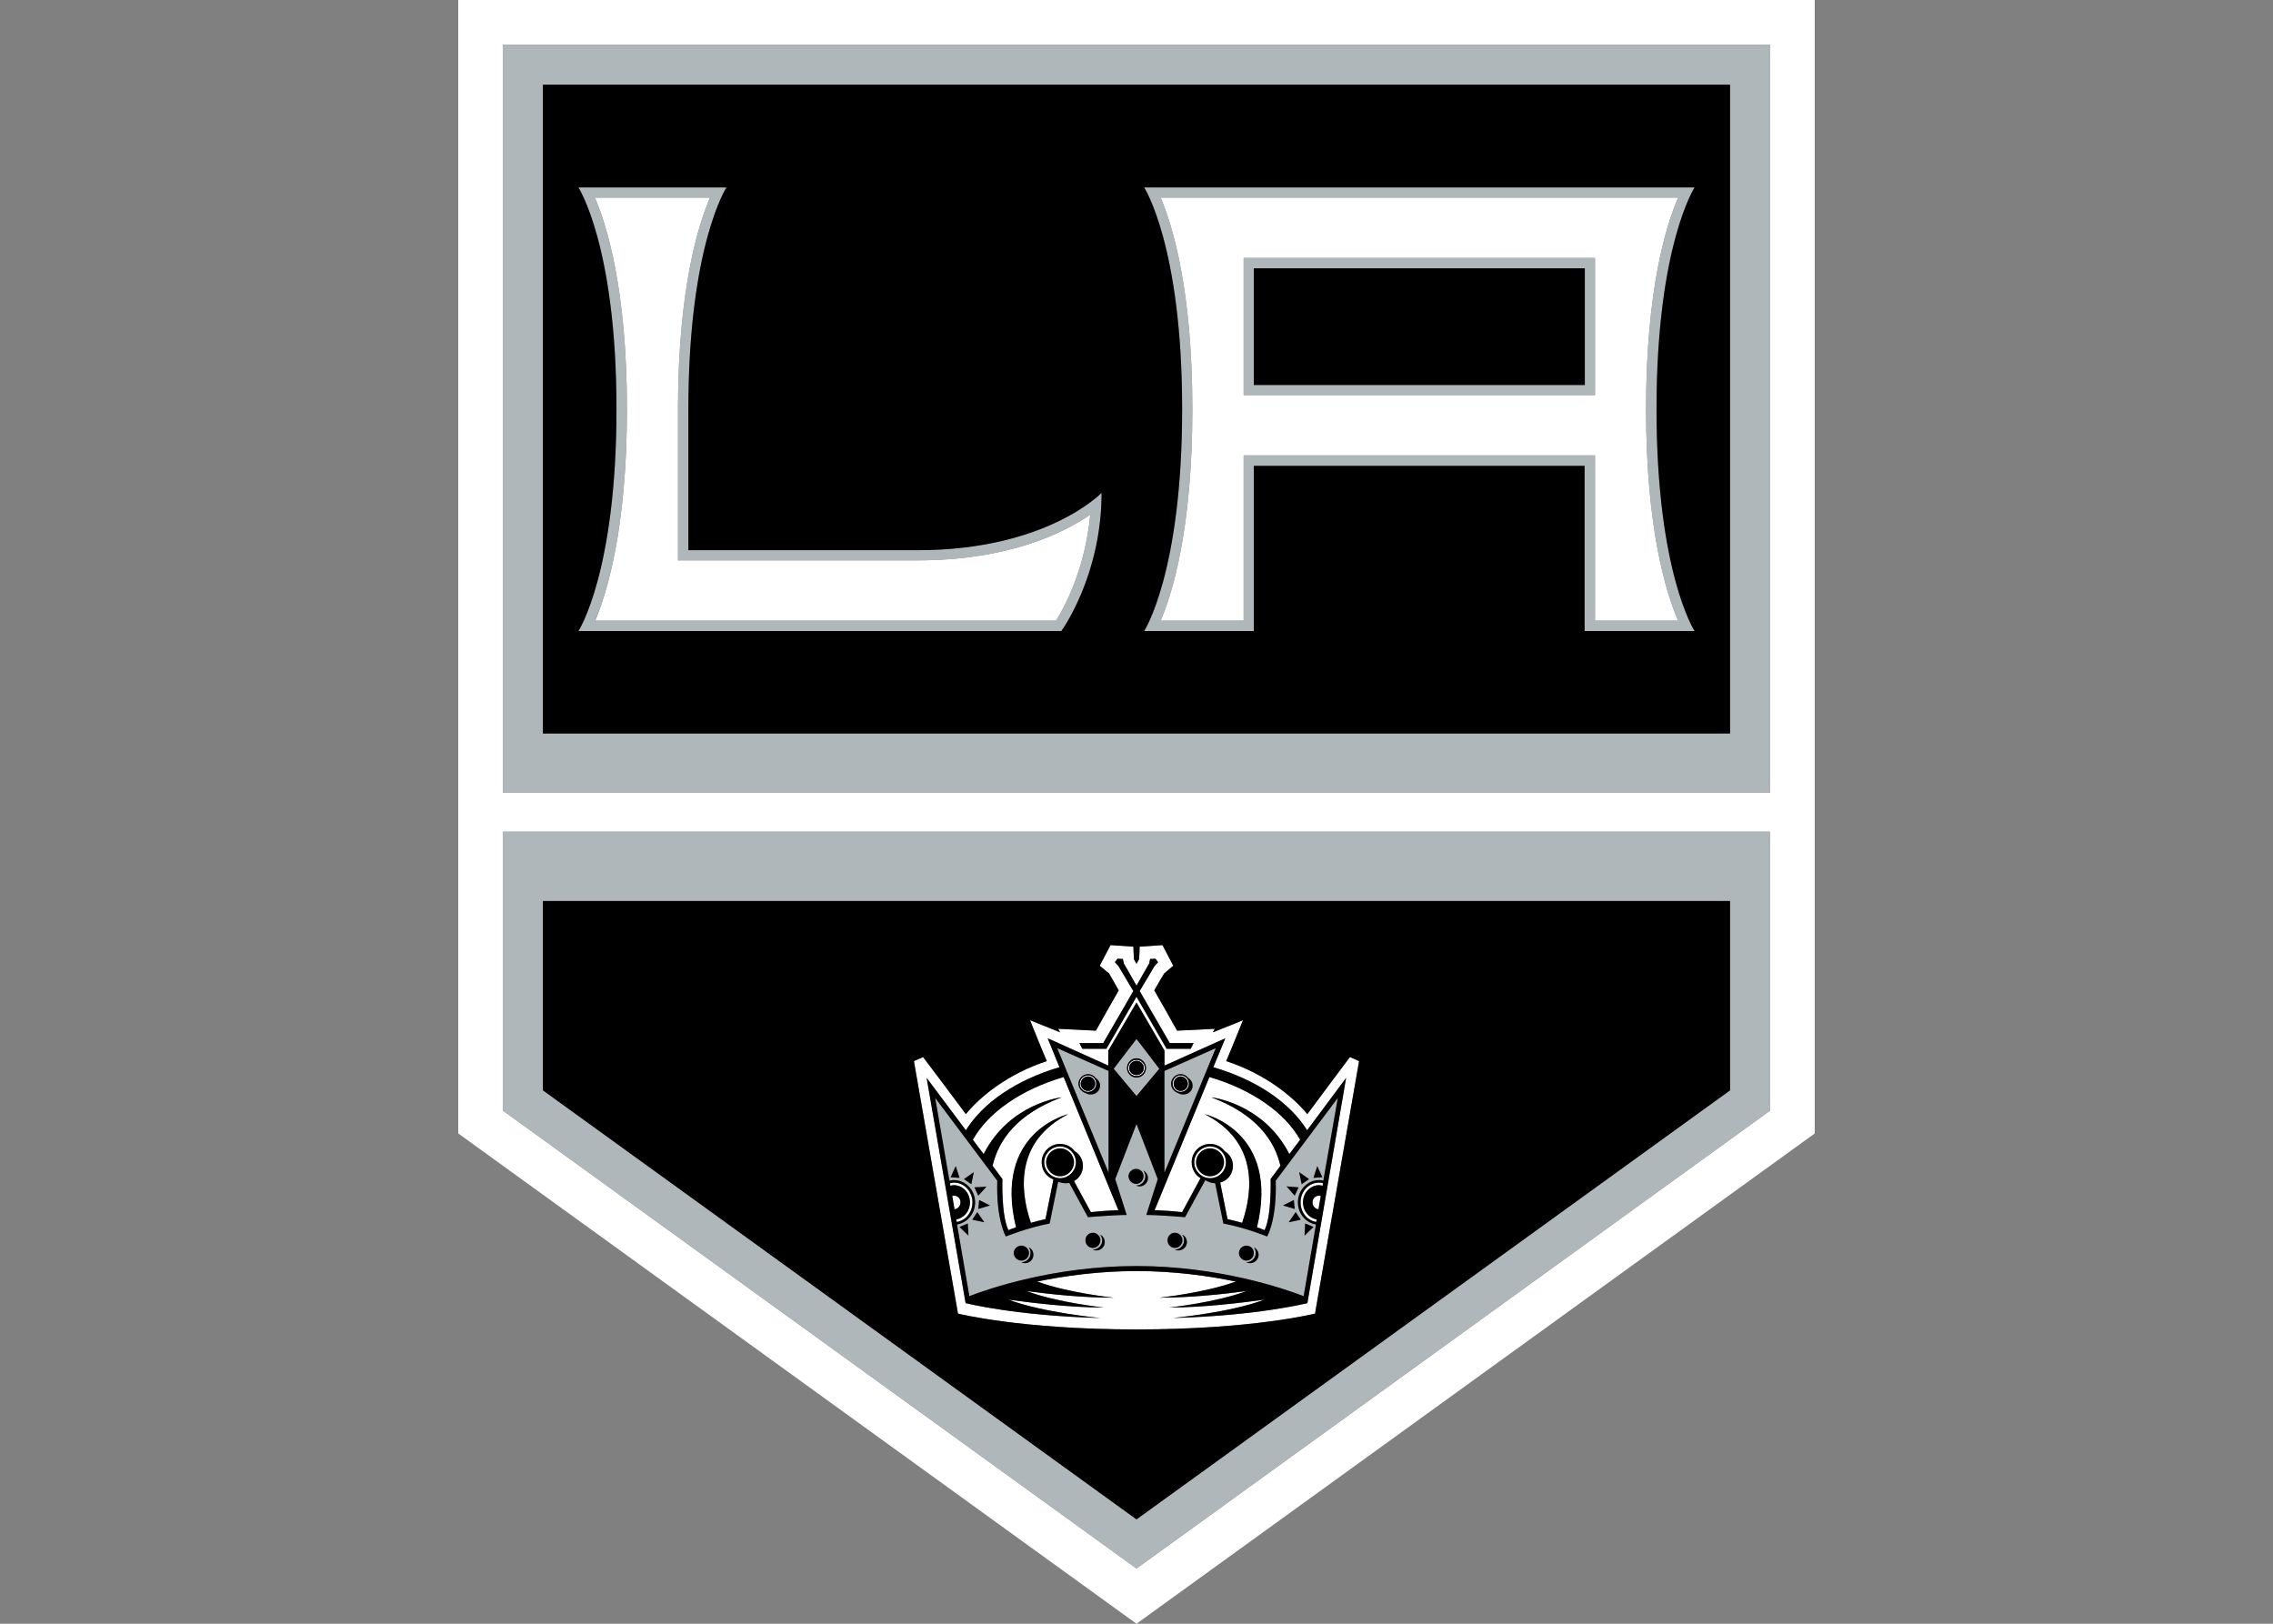 <?xml version="1.0" encoding="UTF-8"?>
<svg xmlns="http://www.w3.org/2000/svg" xmlns:xlink="http://www.w3.org/1999/xlink" width="28pt" height="20pt" viewBox="0 0 28 20" version="1.1">
<rect x="0" y="0" width="28" height="20" fill="#808080" stroke="none"/>
<g id="surface1">
<path style=" stroke:none;fill-rule:nonzero;fill:rgb(100%,100%,100%);fill-opacity:1;" d="M 6.195 10.246 L 21.805 10.246 L 21.805 13.68 L 14 19.32 L 6.195 13.68 Z M 6.195 0.551 L 21.805 0.551 L 21.805 9.762 L 6.195 9.762 Z M 5.645 13.961 L 14 20 L 22.355 13.961 L 22.355 0 L 5.645 0 Z M 5.645 13.961 "/>
<path style=" stroke:none;fill-rule:nonzero;fill:rgb(100%,100%,100%);fill-opacity:1;" d="M 19.648 4.867 L 15.32 4.867 L 15.32 3.176 L 19.648 3.176 Z M 14.297 2.434 C 14.441 2.77 14.688 3.562 14.688 5.039 C 14.688 6.52 14.441 7.312 14.297 7.645 L 15.32 7.645 L 15.32 5.609 L 19.648 5.609 L 19.648 7.645 L 20.672 7.645 C 20.527 7.312 20.277 6.52 20.277 5.039 C 20.277 3.562 20.527 2.77 20.672 2.434 Z M 14.297 2.434 "/>
<path style=" stroke:none;fill-rule:nonzero;fill:rgb(100%,100%,100%);fill-opacity:1;" d="M 8.352 6.902 L 8.352 5.039 C 8.352 3.562 8.602 2.77 8.746 2.434 L 7.328 2.434 C 7.473 2.77 7.723 3.562 7.723 5.039 C 7.723 6.52 7.473 7.312 7.332 7.645 L 13.008 7.645 C 13.102 7.5 13.367 7.02 13.43 6.34 C 13.105 6.562 12.43 6.902 11.301 6.902 Z M 8.352 6.902 "/>
<path style=" stroke:none;fill-rule:nonzero;fill:rgb(100%,100%,100%);fill-opacity:1;" d="M 13.719 15.984 C 13.34 15.984 12.934 15.941 12.645 15.902 C 13.027 16.043 13.598 16.105 13.598 16.105 C 13.176 16.105 12.711 16.047 12.426 16.008 C 12.844 16.168 13.551 16.234 13.551 16.234 C 12.512 16.207 11.895 16.051 11.895 16.051 L 11.418 13.277 L 11.898 13.922 C 12.113 13.578 12.523 13.301 13.051 13.145 L 12.906 12.789 L 13.656 13.125 L 13.656 12.941 L 14 12.348 L 14.348 12.941 L 14.348 13.125 L 15.094 12.789 L 14.949 13.145 C 15.477 13.301 15.887 13.578 16.102 13.922 L 16.582 13.277 L 16.105 16.051 C 16.105 16.051 15.488 16.207 14.449 16.234 C 14.449 16.234 15.156 16.168 15.578 16.008 C 15.289 16.047 14.824 16.105 14.402 16.105 C 14.402 16.105 14.977 16.043 15.355 15.902 C 15.07 15.941 14.66 15.984 14.281 15.984 C 14.281 15.984 14.844 15.926 15.223 15.785 C 14.883 15.715 14.465 15.656 14 15.656 C 13.539 15.656 13.117 15.715 12.777 15.785 C 13.16 15.926 13.719 15.984 13.719 15.984 M 13.59 12.848 L 13.961 12.207 L 13.777 11.898 L 13.734 11.852 L 13.766 11.809 L 13.832 11.812 L 13.844 11.867 L 14 12.141 L 14.156 11.867 L 14.168 11.812 L 14.234 11.809 L 14.266 11.852 L 14.223 11.898 L 14.039 12.207 L 14.41 12.848 L 14.703 12.848 L 14.668 12.918 L 14.371 12.918 L 14 12.277 L 13.629 12.918 L 13.332 12.918 L 13.297 12.848 Z M 16.199 16.18 L 16.742 13.07 L 16.629 13.02 C 16.629 13.02 16.188 13.609 16.102 13.723 C 15.922 13.5 15.574 13.223 15.105 13.07 C 15.145 12.98 15.312 12.566 15.312 12.566 C 15.312 12.566 15.055 12.672 14.941 12.715 C 14.953 12.691 14.965 12.672 14.965 12.672 C 14.965 12.672 14.562 12.691 14.5 12.695 C 14.469 12.637 14.25 12.25 14.219 12.199 C 14.246 12.152 14.328 12.008 14.34 11.992 C 14.352 11.98 14.453 11.895 14.453 11.895 L 14.32 11.641 L 14.039 11.66 C 14.039 11.66 14.035 11.793 14.031 11.816 L 14 11.871 L 13.969 11.816 C 13.965 11.793 13.961 11.66 13.961 11.66 L 13.68 11.641 L 13.547 11.895 C 13.547 11.895 13.648 11.98 13.66 11.992 C 13.672 12.008 13.754 12.152 13.781 12.199 C 13.75 12.25 13.531 12.637 13.5 12.695 C 13.438 12.691 13.035 12.672 13.035 12.672 C 13.035 12.672 13.047 12.691 13.059 12.715 C 12.945 12.672 12.688 12.566 12.688 12.566 C 12.688 12.566 12.855 12.98 12.895 13.07 C 12.426 13.223 12.078 13.5 11.898 13.723 C 11.812 13.609 11.371 13.02 11.371 13.02 L 11.258 13.07 L 11.801 16.18 C 11.801 16.18 12.574 16.375 14 16.375 C 15.426 16.375 16.199 16.18 16.199 16.18 "/>
<path style=" stroke:none;fill-rule:nonzero;fill:rgb(100%,100%,100%);fill-opacity:1;" d="M 11.984 14.039 L 12.117 14.215 C 12.438 13.586 13.078 13.516 13.078 13.516 C 12.527 13.719 12.301 14.043 12.227 14.359 L 12.348 14.523 C 12.348 14.523 12.332 14.965 12.422 15.152 C 12.449 15.141 12.48 15.129 12.516 15.117 C 12.23 13.938 13.16 13.723 13.16 13.723 C 12.504 14.059 12.566 14.664 12.699 15.062 C 12.754 15.047 12.812 15.031 12.879 15.016 L 12.977 14.527 C 12.891 14.496 12.832 14.414 12.832 14.316 C 12.832 14.191 12.934 14.09 13.059 14.09 C 13.133 14.09 13.195 14.125 13.238 14.18 C 13.301 14.215 13.34 14.285 13.34 14.359 C 13.34 14.441 13.297 14.512 13.23 14.547 L 13.438 14.93 C 13.547 14.918 13.66 14.91 13.777 14.906 L 13.105 13.266 C 12.582 13.418 12.172 13.699 11.984 14.039 "/>
<path style=" stroke:none;fill-rule:nonzero;fill:rgb(100%,100%,100%);fill-opacity:1;" d="M 14.789 14.512 C 14.723 14.473 14.68 14.398 14.68 14.316 C 14.68 14.191 14.781 14.09 14.906 14.09 C 14.98 14.09 15.047 14.125 15.086 14.18 C 15.148 14.215 15.188 14.285 15.188 14.359 C 15.188 14.457 15.121 14.543 15.031 14.566 L 15.121 15.016 C 15.188 15.031 15.246 15.047 15.301 15.062 C 15.438 14.664 15.496 14.062 14.84 13.723 C 14.84 13.723 15.77 13.938 15.484 15.117 C 15.52 15.129 15.551 15.141 15.578 15.152 C 15.668 14.965 15.652 14.523 15.652 14.523 L 15.773 14.359 C 15.699 14.043 15.473 13.723 14.922 13.516 C 14.922 13.516 15.562 13.59 15.883 14.215 L 16.016 14.039 C 15.828 13.699 15.418 13.418 14.898 13.266 L 14.223 14.906 C 14.34 14.91 14.453 14.918 14.562 14.93 Z M 14.789 14.512 "/>
<path style=" stroke:none;fill-rule:nonzero;fill:rgb(100%,100%,100%);fill-opacity:1;" d="M 13.059 14.488 C 12.965 14.488 12.887 14.41 12.887 14.316 C 12.887 14.223 12.965 14.145 13.059 14.145 C 13.152 14.145 13.23 14.223 13.23 14.316 C 13.23 14.41 13.152 14.488 13.059 14.488 M 13.059 14.121 C 12.953 14.121 12.863 14.211 12.863 14.316 C 12.863 14.422 12.953 14.512 13.059 14.512 C 13.164 14.512 13.254 14.422 13.254 14.316 C 13.254 14.211 13.164 14.121 13.059 14.121 "/>
<path style=" stroke:none;fill-rule:nonzero;fill:rgb(100%,100%,100%);fill-opacity:1;" d="M 14.906 14.488 C 14.812 14.488 14.734 14.41 14.734 14.316 C 14.734 14.223 14.812 14.145 14.906 14.145 C 15 14.145 15.078 14.223 15.078 14.316 C 15.078 14.41 15 14.488 14.906 14.488 M 15.102 14.316 C 15.102 14.211 15.016 14.121 14.906 14.121 C 14.801 14.121 14.711 14.211 14.711 14.316 C 14.711 14.422 14.801 14.512 14.906 14.512 C 15.016 14.512 15.102 14.422 15.102 14.316 "/>
<path style=" stroke:none;fill-rule:nonzero;fill:rgb(100%,100%,100%);fill-opacity:1;" d="M 11.832 14.809 C 11.832 14.762 11.797 14.727 11.75 14.727 C 11.742 14.727 11.738 14.727 11.73 14.73 L 11.758 14.895 C 11.797 14.891 11.832 14.855 11.832 14.809 "/>
<path style=" stroke:none;fill-rule:nonzero;fill:rgb(100%,100%,100%);fill-opacity:1;" d="M 11.75 14.566 C 11.734 14.566 11.719 14.57 11.703 14.574 L 11.707 14.605 C 11.723 14.602 11.734 14.598 11.75 14.598 C 11.859 14.598 11.945 14.691 11.945 14.809 C 11.945 14.918 11.875 15.004 11.777 15.02 L 11.785 15.051 C 11.895 15.035 11.977 14.934 11.977 14.809 C 11.977 14.676 11.875 14.566 11.75 14.566 "/>
<path style=" stroke:none;fill-rule:nonzero;fill:rgb(100%,100%,100%);fill-opacity:1;" d="M 16.168 14.809 C 16.168 14.855 16.203 14.891 16.242 14.895 L 16.27 14.73 C 16.266 14.727 16.258 14.727 16.25 14.727 C 16.203 14.727 16.168 14.762 16.168 14.809 "/>
<path style=" stroke:none;fill-rule:nonzero;fill:rgb(100%,100%,100%);fill-opacity:1;" d="M 16.215 15.051 L 16.219 15.02 C 16.125 15.004 16.051 14.918 16.051 14.809 C 16.051 14.691 16.141 14.598 16.25 14.598 C 16.262 14.598 16.277 14.602 16.293 14.605 L 16.297 14.574 C 16.281 14.57 16.266 14.566 16.25 14.566 C 16.125 14.566 16.023 14.676 16.023 14.809 C 16.023 14.934 16.105 15.035 16.215 15.051 "/>
<path style=" stroke:none;fill-rule:nonzero;fill:rgb(100%,100%,100%);fill-opacity:1;" d="M 13.91 13.156 C 13.91 13.105 13.949 13.066 14 13.066 C 14.051 13.066 14.09 13.105 14.09 13.156 C 14.09 13.203 14.051 13.242 14 13.242 C 13.949 13.242 13.91 13.203 13.91 13.156 M 14.102 13.156 C 14.102 13.098 14.055 13.055 14 13.055 C 13.945 13.055 13.898 13.098 13.898 13.156 C 13.898 13.211 13.945 13.254 14 13.254 C 14.055 13.254 14.102 13.211 14.102 13.156 "/>
<path style=" stroke:none;fill-rule:nonzero;fill:rgb(100%,100%,100%);fill-opacity:1;" d="M 14.543 13.258 C 14.594 13.258 14.633 13.301 14.633 13.348 C 14.633 13.398 14.594 13.438 14.543 13.438 C 14.496 13.438 14.457 13.398 14.457 13.348 C 14.457 13.301 14.496 13.258 14.543 13.258 M 14.543 13.449 C 14.602 13.449 14.645 13.402 14.645 13.348 C 14.645 13.293 14.602 13.246 14.543 13.246 C 14.488 13.246 14.445 13.293 14.445 13.348 C 14.445 13.402 14.488 13.449 14.543 13.449 "/>
<path style=" stroke:none;fill-rule:nonzero;fill:rgb(100%,100%,100%);fill-opacity:1;" d="M 13.402 13.258 C 13.453 13.258 13.492 13.301 13.492 13.348 C 13.492 13.398 13.453 13.438 13.402 13.438 C 13.355 13.438 13.312 13.398 13.312 13.348 C 13.312 13.301 13.355 13.258 13.402 13.258 M 13.402 13.449 C 13.457 13.449 13.504 13.402 13.504 13.348 C 13.504 13.293 13.457 13.246 13.402 13.246 C 13.348 13.246 13.301 13.293 13.301 13.348 C 13.301 13.402 13.348 13.449 13.402 13.449 "/>
<path style=" stroke:none;fill-rule:nonzero;fill:rgb(69.02%,71.765%,73.333%);fill-opacity:1;" d="M 6.688 11.098 L 21.312 11.098 L 21.312 13.43 L 14 18.711 L 6.688 13.43 Z M 21.805 13.68 L 21.805 10.242 L 6.195 10.242 L 6.195 13.68 L 14 19.32 Z M 21.805 13.68 "/>
<path style=" stroke:none;fill-rule:nonzero;fill:rgb(69.02%,71.765%,73.333%);fill-opacity:1;" d="M 21.312 9.035 L 6.688 9.035 L 6.688 1.043 L 21.312 1.043 Z M 21.805 0.551 L 6.195 0.551 L 6.195 9.762 L 21.805 9.762 Z M 21.805 0.551 "/>
<path style=" stroke:none;fill-rule:nonzero;fill:rgb(69.02%,71.765%,73.333%);fill-opacity:1;" d="M 14.297 2.434 L 20.672 2.434 C 20.527 2.77 20.277 3.562 20.277 5.039 C 20.277 6.52 20.527 7.312 20.672 7.645 L 19.648 7.645 L 19.648 5.609 L 15.32 5.609 L 15.32 7.645 L 14.297 7.645 C 14.441 7.312 14.688 6.52 14.688 5.039 C 14.688 3.562 14.441 2.77 14.297 2.434 M 15.445 7.773 L 15.445 5.738 L 19.52 5.738 L 19.52 7.773 L 20.875 7.773 C 20.875 7.773 20.406 7.055 20.406 5.039 C 20.406 3.027 20.875 2.309 20.875 2.309 L 14.094 2.309 C 14.094 2.309 14.562 3.027 14.562 5.039 C 14.562 7.055 14.094 7.773 14.094 7.773 Z M 15.445 7.773 "/>
<path style=" stroke:none;fill-rule:nonzero;fill:rgb(69.02%,71.765%,73.333%);fill-opacity:1;" d="M 19.52 4.742 L 15.445 4.742 L 15.445 3.305 L 19.52 3.305 Z M 19.648 3.18 L 15.32 3.18 L 15.32 4.867 L 19.648 4.867 Z M 19.648 3.18 "/>
<path style=" stroke:none;fill-rule:nonzero;fill:rgb(69.02%,71.765%,73.333%);fill-opacity:1;" d="M 7.328 2.434 L 8.746 2.434 C 8.602 2.77 8.352 3.562 8.352 5.039 L 8.352 6.902 L 11.301 6.902 C 12.43 6.902 13.105 6.562 13.43 6.34 C 13.367 7.02 13.102 7.5 13.008 7.645 L 7.328 7.645 C 7.473 7.312 7.723 6.52 7.723 5.039 C 7.723 3.562 7.473 2.77 7.328 2.434 M 13.074 7.773 C 13.074 7.773 13.57 7.098 13.57 6.07 C 13.57 6.07 12.895 6.777 11.301 6.777 L 8.48 6.777 L 8.48 5.039 C 8.48 3.027 8.949 2.309 8.949 2.309 L 7.125 2.309 C 7.125 2.309 7.594 3.027 7.594 5.039 C 7.594 7.055 7.125 7.773 7.125 7.773 Z M 13.074 7.773 "/>
<path style=" stroke:none;fill-rule:nonzero;fill:rgb(69.02%,71.765%,73.333%);fill-opacity:1;" d="M 13.438 13.484 C 13.414 13.484 13.395 13.477 13.375 13.461 C 13.324 13.449 13.285 13.402 13.285 13.348 C 13.285 13.285 13.34 13.23 13.402 13.23 C 13.441 13.23 13.477 13.25 13.496 13.277 C 13.527 13.297 13.551 13.332 13.551 13.371 C 13.551 13.434 13.5 13.484 13.438 13.484 M 13.656 13.191 L 13.023 12.91 L 13.656 14.445 Z M 13.656 13.191 "/>
<path style=" stroke:none;fill-rule:nonzero;fill:rgb(69.02%,71.765%,73.333%);fill-opacity:1;" d="M 14.578 13.484 C 14.555 13.484 14.535 13.477 14.516 13.461 C 14.465 13.449 14.426 13.402 14.426 13.348 C 14.426 13.285 14.48 13.23 14.543 13.23 C 14.582 13.23 14.617 13.25 14.637 13.277 C 14.668 13.297 14.691 13.332 14.691 13.371 C 14.691 13.434 14.641 13.484 14.578 13.484 M 14.344 13.191 L 14.344 14.445 L 14.977 12.91 Z M 14.344 13.191 "/>
<path style=" stroke:none;fill-rule:nonzero;fill:rgb(69.02%,71.765%,73.333%);fill-opacity:1;" d="M 13.883 13.152 C 13.883 13.09 13.934 13.035 14 13.035 C 14.066 13.035 14.117 13.09 14.117 13.152 C 14.117 13.219 14.066 13.273 14 13.273 C 13.934 13.273 13.883 13.219 13.883 13.152 M 14.281 13.164 L 14 12.797 L 13.719 13.164 L 14 13.5 Z M 14.281 13.164 "/>
<path style=" stroke:none;fill-rule:nonzero;fill:rgb(69.02%,71.765%,73.333%);fill-opacity:1;" d="M 15.875 15.055 L 15.961 14.93 L 16.023 15.023 Z M 15.938 14.781 L 15.949 14.891 L 15.805 14.848 Z M 15.996 14.625 L 15.949 14.727 L 15.848 14.613 Z M 16.125 14.523 L 16.035 14.586 L 16.004 14.438 Z M 16.227 14.363 L 16.289 14.5 L 16.18 14.508 Z M 15.398 15.559 C 15.383 15.559 15.367 15.555 15.352 15.547 C 15.355 15.547 15.355 15.547 15.355 15.547 C 15.418 15.547 15.469 15.496 15.469 15.434 C 15.469 15.406 15.461 15.383 15.445 15.363 C 15.477 15.379 15.504 15.414 15.504 15.457 C 15.504 15.512 15.457 15.559 15.398 15.559 M 15.262 15.434 C 15.262 15.383 15.305 15.34 15.355 15.34 C 15.406 15.34 15.445 15.383 15.445 15.434 C 15.445 15.484 15.406 15.527 15.355 15.527 C 15.305 15.527 15.262 15.484 15.262 15.434 M 14.516 15.402 C 14.5 15.402 14.484 15.398 14.473 15.391 C 14.535 15.391 14.586 15.34 14.586 15.277 C 14.586 15.25 14.578 15.227 14.562 15.207 C 14.598 15.223 14.621 15.258 14.621 15.301 C 14.621 15.355 14.574 15.402 14.516 15.402 M 14.379 15.277 C 14.379 15.227 14.422 15.184 14.473 15.184 C 14.523 15.184 14.566 15.227 14.566 15.277 C 14.566 15.328 14.523 15.371 14.473 15.371 C 14.422 15.371 14.379 15.328 14.379 15.277 M 14.039 14.613 C 14.023 14.613 14.008 14.609 13.992 14.602 C 13.992 14.602 13.992 14.602 13.996 14.602 C 14.059 14.602 14.109 14.551 14.109 14.488 C 14.109 14.461 14.098 14.438 14.082 14.418 C 14.117 14.434 14.141 14.469 14.141 14.512 C 14.141 14.566 14.094 14.613 14.039 14.613 M 13.902 14.488 C 13.902 14.438 13.945 14.395 13.996 14.395 C 14.047 14.395 14.086 14.438 14.086 14.488 C 14.086 14.539 14.047 14.582 13.996 14.582 C 13.945 14.582 13.902 14.539 13.902 14.488 M 13.508 15.402 C 13.488 15.402 13.477 15.398 13.461 15.391 C 13.461 15.391 13.461 15.391 13.465 15.391 C 13.527 15.391 13.578 15.34 13.578 15.277 C 13.578 15.25 13.566 15.227 13.551 15.207 C 13.586 15.223 13.609 15.258 13.609 15.301 C 13.609 15.355 13.562 15.402 13.508 15.402 M 13.371 15.277 C 13.371 15.227 13.41 15.184 13.461 15.184 C 13.516 15.184 13.555 15.227 13.555 15.277 C 13.555 15.328 13.516 15.371 13.461 15.371 C 13.41 15.371 13.371 15.328 13.371 15.277 M 12.625 15.559 C 12.609 15.559 12.594 15.555 12.582 15.547 C 12.645 15.547 12.695 15.496 12.695 15.434 C 12.695 15.406 12.688 15.383 12.672 15.363 C 12.707 15.379 12.73 15.414 12.73 15.457 C 12.73 15.512 12.684 15.559 12.625 15.559 M 12.492 15.434 C 12.492 15.383 12.531 15.34 12.582 15.34 C 12.633 15.34 12.676 15.383 12.676 15.434 C 12.676 15.484 12.633 15.527 12.582 15.527 C 12.531 15.527 12.492 15.484 12.492 15.434 M 12.051 14.891 L 12.062 14.781 L 12.195 14.848 Z M 11.977 15.023 L 12.039 14.93 L 12.125 15.055 Z M 12.004 14.625 L 12.152 14.613 L 12.051 14.727 Z M 11.965 14.586 L 11.875 14.523 L 11.996 14.438 Z M 11.711 14.5 L 11.773 14.363 L 11.82 14.508 Z M 11.82 15.113 L 11.922 15.07 L 11.93 15.219 Z M 16.078 15.07 L 16.18 15.113 L 16.07 15.219 Z M 16.211 15.082 C 16.086 15.062 15.992 14.949 15.992 14.809 C 15.992 14.66 16.105 14.535 16.25 14.535 C 16.266 14.535 16.285 14.539 16.305 14.543 L 16.48 13.523 L 15.715 14.543 C 15.73 15.031 15.609 15.23 15.609 15.23 C 15.609 15.23 15.355 15.125 15.07 15.07 L 14.969 14.574 C 14.926 14.574 14.887 14.559 14.852 14.539 C 14.852 14.535 14.852 14.535 14.848 14.535 L 14.598 14.992 C 14.598 14.992 14.281 14.965 14.121 14.965 L 14.262 14.523 L 14 13.844 L 13.738 14.523 L 13.879 14.965 C 13.719 14.965 13.402 14.992 13.402 14.992 L 13.172 14.57 C 13.156 14.574 13.141 14.574 13.125 14.574 C 13.094 14.574 13.062 14.566 13.035 14.555 L 12.93 15.07 C 12.645 15.125 12.391 15.23 12.391 15.23 C 12.391 15.23 12.27 15.031 12.285 14.543 L 11.52 13.523 L 11.699 14.543 C 11.715 14.539 11.734 14.535 11.75 14.535 C 11.895 14.535 12.012 14.66 12.012 14.809 C 12.012 14.949 11.914 15.062 11.789 15.082 L 11.941 15.965 C 12.184 15.871 12.992 15.594 14 15.594 C 15.008 15.594 15.816 15.871 16.059 15.965 Z M 16.211 15.082 "/>
<path style=" stroke:none;fill-rule:nonzero;fill:rgb(0%,0%,0%);fill-opacity:1;" d="M 11.258 13.07 L 11.371 13.02 C 11.371 13.02 11.816 13.609 11.898 13.723 C 12.078 13.5 12.426 13.223 12.895 13.07 C 12.855 12.98 12.688 12.566 12.688 12.566 C 12.688 12.566 12.949 12.672 13.059 12.715 C 13.047 12.695 13.035 12.672 13.035 12.672 C 13.035 12.672 13.438 12.691 13.5 12.695 C 13.531 12.637 13.75 12.25 13.781 12.199 C 13.754 12.152 13.672 12.008 13.664 11.992 C 13.648 11.98 13.547 11.895 13.547 11.895 L 13.68 11.641 L 13.961 11.66 C 13.961 11.66 13.969 11.793 13.969 11.816 L 14 11.871 L 14.031 11.816 C 14.035 11.793 14.039 11.66 14.039 11.66 L 14.32 11.641 L 14.453 11.895 C 14.453 11.895 14.352 11.98 14.34 11.992 C 14.328 12.008 14.246 12.152 14.219 12.199 C 14.25 12.25 14.469 12.637 14.5 12.695 C 14.562 12.691 14.965 12.672 14.965 12.672 C 14.965 12.672 14.953 12.695 14.941 12.715 C 15.055 12.672 15.312 12.566 15.312 12.566 C 15.312 12.566 15.145 12.98 15.105 13.07 C 15.574 13.223 15.922 13.5 16.105 13.723 C 16.188 13.609 16.629 13.02 16.629 13.02 L 16.742 13.07 L 16.199 16.18 C 16.199 16.18 15.426 16.375 14 16.375 C 12.574 16.375 11.801 16.18 11.801 16.18 Z M 21.312 13.43 L 21.312 11.098 L 6.688 11.098 L 6.688 13.43 L 14 18.715 Z M 21.312 13.43 "/>
<path style=" stroke:none;fill-rule:nonzero;fill:rgb(0%,0%,0%);fill-opacity:1;" d="M 20.875 7.773 L 19.52 7.773 L 19.52 5.738 L 15.445 5.738 L 15.445 7.773 L 14.094 7.773 C 14.094 7.773 14.562 7.055 14.562 5.039 C 14.562 3.027 14.094 2.309 14.094 2.309 L 20.875 2.309 C 20.875 2.309 20.406 3.027 20.406 5.039 C 20.406 7.055 20.875 7.773 20.875 7.773 M 13.074 7.773 L 7.125 7.773 C 7.125 7.773 7.594 7.055 7.594 5.039 C 7.594 3.027 7.125 2.309 7.125 2.309 L 8.949 2.309 C 8.949 2.309 8.48 3.027 8.48 5.039 L 8.48 6.777 L 11.301 6.777 C 12.895 6.777 13.57 6.07 13.57 6.07 C 13.57 7.098 13.074 7.773 13.074 7.773 M 21.312 1.043 L 6.688 1.043 L 6.688 9.035 L 21.312 9.035 Z M 21.312 1.043 "/>
<path style=" stroke:none;fill-rule:nonzero;fill:rgb(0%,0%,0%);fill-opacity:1;" d="M 15.445 3.305 L 19.523 3.305 L 19.523 4.742 L 15.445 4.742 Z M 15.445 3.305 "/>
<path style=" stroke:none;fill-rule:nonzero;fill:rgb(0%,0%,0%);fill-opacity:1;" d="M 13.059 14.145 C 12.965 14.145 12.887 14.223 12.887 14.316 C 12.887 14.41 12.965 14.488 13.059 14.488 C 13.152 14.488 13.23 14.41 13.23 14.316 C 13.23 14.223 13.152 14.145 13.059 14.145 "/>
<path style=" stroke:none;fill-rule:nonzero;fill:rgb(0%,0%,0%);fill-opacity:1;" d="M 14.906 14.145 C 14.812 14.145 14.734 14.223 14.734 14.316 C 14.734 14.41 14.812 14.488 14.906 14.488 C 15 14.488 15.078 14.41 15.078 14.316 C 15.078 14.223 15 14.145 14.906 14.145 "/>
<path style=" stroke:none;fill-rule:nonzero;fill:rgb(0%,0%,0%);fill-opacity:1;" d="M 11.941 15.965 L 11.789 15.082 C 11.914 15.062 12.012 14.949 12.012 14.809 C 12.012 14.66 11.895 14.535 11.75 14.535 C 11.734 14.535 11.715 14.539 11.695 14.543 L 11.52 13.523 L 12.285 14.543 C 12.27 15.031 12.391 15.23 12.391 15.23 C 12.391 15.23 12.645 15.125 12.93 15.07 L 13.035 14.555 C 13.062 14.566 13.094 14.574 13.125 14.574 C 13.141 14.574 13.156 14.574 13.172 14.57 L 13.402 14.992 C 13.402 14.992 13.719 14.965 13.879 14.965 L 13.738 14.523 L 14 13.844 L 14.262 14.523 L 14.121 14.965 C 14.281 14.965 14.598 14.992 14.598 14.992 L 14.848 14.535 C 14.848 14.535 14.852 14.535 14.852 14.539 C 14.887 14.559 14.926 14.574 14.969 14.574 L 15.07 15.07 C 15.355 15.125 15.609 15.23 15.609 15.23 C 15.609 15.23 15.73 15.031 15.715 14.543 L 16.48 13.523 L 16.301 14.543 C 16.285 14.539 16.266 14.535 16.25 14.535 C 16.105 14.535 15.988 14.66 15.988 14.809 C 15.988 14.949 16.086 15.062 16.211 15.082 L 16.059 15.965 C 15.816 15.871 15.008 15.594 14 15.594 C 12.992 15.594 12.184 15.871 11.941 15.965 M 11.781 15.02 C 11.875 15.004 11.949 14.918 11.949 14.809 C 11.949 14.691 11.859 14.598 11.75 14.598 C 11.734 14.598 11.723 14.602 11.707 14.605 L 11.703 14.574 C 11.719 14.57 11.734 14.566 11.75 14.566 C 11.879 14.566 11.98 14.676 11.98 14.809 C 11.98 14.934 11.895 15.035 11.785 15.051 Z M 11.73 14.73 C 11.734 14.727 11.742 14.727 11.75 14.727 C 11.797 14.727 11.832 14.762 11.832 14.809 C 11.832 14.855 11.797 14.891 11.758 14.895 Z M 13.059 14.512 C 12.953 14.512 12.863 14.422 12.863 14.316 C 12.863 14.211 12.953 14.121 13.059 14.121 C 13.164 14.121 13.254 14.211 13.254 14.316 C 13.254 14.422 13.164 14.512 13.059 14.512 M 13.102 13.266 L 13.777 14.906 C 13.66 14.91 13.547 14.918 13.438 14.93 L 13.23 14.547 C 13.297 14.512 13.34 14.441 13.34 14.359 C 13.34 14.285 13.301 14.215 13.238 14.18 C 13.199 14.125 13.133 14.09 13.059 14.09 C 12.934 14.09 12.832 14.191 12.832 14.316 C 12.832 14.414 12.891 14.496 12.977 14.527 L 12.879 15.016 C 12.812 15.031 12.754 15.047 12.699 15.062 C 12.562 14.664 12.504 14.059 13.16 13.723 C 13.16 13.723 12.23 13.938 12.516 15.117 C 12.48 15.129 12.449 15.141 12.422 15.152 C 12.332 14.965 12.348 14.523 12.348 14.523 L 12.227 14.359 C 12.301 14.043 12.527 13.723 13.078 13.516 C 13.078 13.516 12.438 13.586 12.117 14.215 L 11.984 14.039 C 12.172 13.703 12.582 13.418 13.102 13.266 M 13.023 12.91 L 13.656 13.191 L 13.656 14.445 Z M 14 12.797 L 14.281 13.164 L 14 13.5 L 13.719 13.164 Z M 14.344 13.191 L 14.977 12.91 L 14.344 14.445 Z M 14.906 14.512 C 14.801 14.512 14.711 14.422 14.711 14.316 C 14.711 14.211 14.801 14.121 14.906 14.121 C 15.016 14.121 15.102 14.211 15.102 14.316 C 15.102 14.422 15.016 14.512 14.906 14.512 M 16.016 14.039 L 15.883 14.215 C 15.562 13.586 14.922 13.516 14.922 13.516 C 15.473 13.723 15.699 14.043 15.773 14.359 L 15.652 14.523 C 15.652 14.523 15.668 14.965 15.578 15.152 C 15.551 15.141 15.52 15.129 15.484 15.117 C 15.77 13.938 14.84 13.723 14.84 13.723 C 15.496 14.059 15.438 14.664 15.301 15.062 C 15.246 15.047 15.188 15.031 15.121 15.016 L 15.031 14.566 C 15.121 14.543 15.188 14.461 15.188 14.359 C 15.188 14.285 15.148 14.215 15.086 14.18 C 15.047 14.125 14.98 14.09 14.906 14.09 C 14.781 14.09 14.68 14.191 14.68 14.316 C 14.68 14.398 14.723 14.473 14.789 14.512 L 14.562 14.93 C 14.453 14.918 14.34 14.91 14.223 14.906 L 14.898 13.266 C 15.418 13.418 15.828 13.703 16.016 14.039 M 16.293 14.605 C 16.277 14.602 16.262 14.598 16.25 14.598 C 16.141 14.598 16.051 14.691 16.051 14.809 C 16.051 14.918 16.125 15.004 16.219 15.02 L 16.215 15.051 C 16.105 15.035 16.02 14.934 16.02 14.809 C 16.02 14.676 16.121 14.566 16.25 14.566 C 16.266 14.566 16.281 14.57 16.297 14.574 Z M 16.242 14.895 C 16.199 14.891 16.168 14.855 16.168 14.809 C 16.168 14.762 16.203 14.727 16.25 14.727 C 16.258 14.727 16.262 14.727 16.27 14.73 Z M 15.223 15.785 C 14.84 15.926 14.281 15.984 14.281 15.984 C 14.66 15.984 15.066 15.941 15.355 15.902 C 14.973 16.047 14.402 16.105 14.402 16.105 C 14.824 16.105 15.289 16.047 15.574 16.008 C 15.156 16.168 14.449 16.234 14.449 16.234 C 15.488 16.207 16.105 16.051 16.105 16.051 L 16.582 13.277 L 16.102 13.922 C 15.887 13.578 15.477 13.301 14.945 13.145 L 15.094 12.789 L 14.344 13.125 L 14.344 12.941 L 14 12.348 L 13.652 12.941 L 13.652 13.125 L 12.906 12.789 L 13.051 13.145 C 12.523 13.301 12.113 13.578 11.898 13.922 L 11.414 13.277 L 11.895 16.051 C 11.895 16.051 12.512 16.207 13.551 16.234 C 13.551 16.234 12.844 16.168 12.422 16.008 C 12.711 16.047 13.176 16.105 13.598 16.105 C 13.598 16.105 13.027 16.047 12.645 15.902 C 12.93 15.941 13.34 15.984 13.719 15.984 C 13.719 15.984 13.156 15.926 12.777 15.785 C 13.117 15.715 13.535 15.656 14 15.656 C 14.465 15.656 14.883 15.715 15.223 15.785 "/>
<path style=" stroke:none;fill-rule:nonzero;fill:rgb(0%,0%,0%);fill-opacity:1;" d="M 13.832 11.812 L 13.766 11.809 L 13.734 11.852 L 13.777 11.898 L 13.961 12.207 L 13.59 12.848 L 13.297 12.848 L 13.332 12.918 L 13.629 12.918 L 14 12.277 L 14.371 12.918 L 14.668 12.918 L 14.703 12.848 L 14.41 12.848 L 14.039 12.207 L 14.223 11.898 L 14.266 11.852 L 14.234 11.809 L 14.168 11.812 L 14.156 11.867 L 14 12.141 L 13.844 11.867 Z M 13.832 11.812 "/>
<path style=" stroke:none;fill-rule:nonzero;fill:rgb(0%,0%,0%);fill-opacity:1;" d="M 13.551 15.207 C 13.566 15.227 13.578 15.25 13.578 15.277 C 13.578 15.34 13.527 15.391 13.461 15.391 C 13.477 15.398 13.488 15.402 13.508 15.402 C 13.562 15.402 13.609 15.355 13.609 15.301 C 13.609 15.258 13.586 15.223 13.551 15.207 "/>
<path style=" stroke:none;fill-rule:nonzero;fill:rgb(0%,0%,0%);fill-opacity:1;" d="M 12.672 15.363 C 12.688 15.383 12.695 15.406 12.695 15.434 C 12.695 15.496 12.645 15.547 12.582 15.547 C 12.594 15.555 12.609 15.559 12.625 15.559 C 12.684 15.559 12.73 15.512 12.73 15.457 C 12.73 15.414 12.707 15.379 12.672 15.363 "/>
<path style=" stroke:none;fill-rule:nonzero;fill:rgb(0%,0%,0%);fill-opacity:1;" d="M 14.473 15.391 C 14.484 15.398 14.5 15.402 14.516 15.402 C 14.574 15.402 14.621 15.355 14.621 15.301 C 14.621 15.258 14.598 15.223 14.562 15.207 C 14.578 15.227 14.586 15.25 14.586 15.277 C 14.586 15.34 14.535 15.391 14.473 15.391 "/>
<path style=" stroke:none;fill-rule:nonzero;fill:rgb(0%,0%,0%);fill-opacity:1;" d="M 15.355 15.547 C 15.355 15.547 15.355 15.547 15.352 15.547 C 15.367 15.555 15.383 15.559 15.398 15.559 C 15.457 15.559 15.504 15.512 15.504 15.457 C 15.504 15.414 15.477 15.379 15.445 15.363 C 15.461 15.383 15.469 15.406 15.469 15.434 C 15.469 15.496 15.418 15.547 15.355 15.547 "/>
<path style=" stroke:none;fill-rule:nonzero;fill:rgb(0%,0%,0%);fill-opacity:1;" d="M 14.141 14.512 C 14.141 14.469 14.117 14.434 14.082 14.418 C 14.098 14.438 14.109 14.461 14.109 14.488 C 14.109 14.551 14.059 14.602 13.996 14.602 C 13.992 14.602 13.992 14.602 13.992 14.602 C 14.008 14.609 14.023 14.613 14.039 14.613 C 14.094 14.613 14.141 14.566 14.141 14.512 "/>
<path style=" stroke:none;fill-rule:nonzero;fill:rgb(0%,0%,0%);fill-opacity:1;" d="M 13.555 15.277 C 13.555 15.227 13.512 15.184 13.465 15.184 C 13.41 15.184 13.371 15.227 13.371 15.277 C 13.371 15.328 13.41 15.371 13.465 15.371 C 13.512 15.371 13.555 15.328 13.555 15.277 "/>
<path style=" stroke:none;fill-rule:nonzero;fill:rgb(0%,0%,0%);fill-opacity:1;" d="M 12.676 15.434 C 12.676 15.383 12.633 15.344 12.582 15.344 C 12.531 15.344 12.488 15.383 12.488 15.434 C 12.488 15.484 12.531 15.527 12.582 15.527 C 12.633 15.527 12.676 15.484 12.676 15.434 "/>
<path style=" stroke:none;fill-rule:nonzero;fill:rgb(0%,0%,0%);fill-opacity:1;" d="M 14.473 15.371 C 14.523 15.371 14.566 15.328 14.566 15.277 C 14.566 15.227 14.523 15.184 14.473 15.184 C 14.422 15.184 14.383 15.227 14.383 15.277 C 14.383 15.328 14.422 15.371 14.473 15.371 "/>
<path style=" stroke:none;fill-rule:nonzero;fill:rgb(0%,0%,0%);fill-opacity:1;" d="M 15.355 15.527 C 15.406 15.527 15.445 15.484 15.445 15.434 C 15.445 15.383 15.406 15.344 15.355 15.344 C 15.305 15.344 15.262 15.383 15.262 15.434 C 15.262 15.484 15.305 15.527 15.355 15.527 "/>
<path style=" stroke:none;fill-rule:nonzero;fill:rgb(0%,0%,0%);fill-opacity:1;" d="M 14.086 14.488 C 14.086 14.438 14.047 14.398 13.996 14.398 C 13.945 14.398 13.902 14.438 13.902 14.488 C 13.902 14.539 13.945 14.582 13.996 14.582 C 14.047 14.582 14.086 14.539 14.086 14.488 "/>
<path style=" stroke:none;fill-rule:nonzero;fill:rgb(0%,0%,0%);fill-opacity:1;" d="M 11.711 14.5 L 11.82 14.508 L 11.773 14.363 Z M 11.711 14.5 "/>
<path style=" stroke:none;fill-rule:nonzero;fill:rgb(0%,0%,0%);fill-opacity:1;" d="M 11.875 14.523 L 11.965 14.586 L 11.996 14.438 Z M 11.875 14.523 "/>
<path style=" stroke:none;fill-rule:nonzero;fill:rgb(0%,0%,0%);fill-opacity:1;" d="M 12.004 14.625 L 12.051 14.727 L 12.152 14.617 Z M 12.004 14.625 "/>
<path style=" stroke:none;fill-rule:nonzero;fill:rgb(0%,0%,0%);fill-opacity:1;" d="M 12.051 14.891 L 12.195 14.848 L 12.062 14.781 Z M 12.051 14.891 "/>
<path style=" stroke:none;fill-rule:nonzero;fill:rgb(0%,0%,0%);fill-opacity:1;" d="M 11.977 15.023 L 12.125 15.055 L 12.039 14.93 Z M 11.977 15.023 "/>
<path style=" stroke:none;fill-rule:nonzero;fill:rgb(0%,0%,0%);fill-opacity:1;" d="M 11.82 15.113 L 11.93 15.219 L 11.922 15.07 Z M 11.82 15.113 "/>
<path style=" stroke:none;fill-rule:nonzero;fill:rgb(0%,0%,0%);fill-opacity:1;" d="M 16.18 14.508 L 16.289 14.5 L 16.227 14.363 Z M 16.18 14.508 "/>
<path style=" stroke:none;fill-rule:nonzero;fill:rgb(0%,0%,0%);fill-opacity:1;" d="M 16.035 14.586 L 16.125 14.523 L 16.004 14.438 Z M 16.035 14.586 "/>
<path style=" stroke:none;fill-rule:nonzero;fill:rgb(0%,0%,0%);fill-opacity:1;" d="M 15.949 14.727 L 15.996 14.625 L 15.848 14.613 Z M 15.949 14.727 "/>
<path style=" stroke:none;fill-rule:nonzero;fill:rgb(0%,0%,0%);fill-opacity:1;" d="M 15.805 14.848 L 15.949 14.891 L 15.938 14.781 Z M 15.805 14.848 "/>
<path style=" stroke:none;fill-rule:nonzero;fill:rgb(0%,0%,0%);fill-opacity:1;" d="M 15.875 15.055 L 16.023 15.023 L 15.961 14.93 Z M 15.875 15.055 "/>
<path style=" stroke:none;fill-rule:nonzero;fill:rgb(0%,0%,0%);fill-opacity:1;" d="M 16.07 15.219 L 16.18 15.113 L 16.078 15.07 Z M 16.07 15.219 "/>
<path style=" stroke:none;fill-rule:nonzero;fill:rgb(0%,0%,0%);fill-opacity:1;" d="M 13.898 13.156 C 13.898 13.098 13.945 13.055 14 13.055 C 14.055 13.055 14.102 13.098 14.102 13.156 C 14.102 13.211 14.055 13.254 14 13.254 C 13.945 13.254 13.898 13.211 13.898 13.156 M 14.117 13.156 C 14.117 13.09 14.066 13.035 14 13.035 C 13.934 13.035 13.883 13.09 13.883 13.156 C 13.883 13.219 13.934 13.273 14 13.273 C 14.066 13.273 14.117 13.219 14.117 13.156 "/>
<path style=" stroke:none;fill-rule:nonzero;fill:rgb(0%,0%,0%);fill-opacity:1;" d="M 14.543 13.449 C 14.488 13.449 14.445 13.402 14.445 13.348 C 14.445 13.293 14.488 13.246 14.543 13.246 C 14.602 13.246 14.645 13.293 14.645 13.348 C 14.645 13.402 14.602 13.449 14.543 13.449 M 14.637 13.277 C 14.617 13.25 14.582 13.23 14.543 13.23 C 14.48 13.23 14.426 13.285 14.426 13.348 C 14.426 13.402 14.465 13.449 14.516 13.465 C 14.535 13.477 14.555 13.48 14.578 13.48 C 14.641 13.48 14.691 13.434 14.691 13.371 C 14.691 13.332 14.668 13.297 14.637 13.277 "/>
<path style=" stroke:none;fill-rule:nonzero;fill:rgb(0%,0%,0%);fill-opacity:1;" d="M 13.402 13.449 C 13.348 13.449 13.301 13.402 13.301 13.348 C 13.301 13.293 13.348 13.246 13.402 13.246 C 13.461 13.246 13.504 13.293 13.504 13.348 C 13.504 13.402 13.461 13.449 13.402 13.449 M 13.496 13.277 C 13.477 13.25 13.441 13.23 13.402 13.23 C 13.34 13.23 13.285 13.285 13.285 13.348 C 13.285 13.402 13.324 13.449 13.375 13.465 C 13.395 13.477 13.414 13.48 13.438 13.48 C 13.5 13.48 13.551 13.434 13.551 13.371 C 13.551 13.332 13.527 13.297 13.496 13.277 "/>
<path style=" stroke:none;fill-rule:nonzero;fill:rgb(0%,0%,0%);fill-opacity:1;" d="M 14.09 13.156 C 14.09 13.105 14.051 13.066 14 13.066 C 13.949 13.066 13.91 13.105 13.91 13.156 C 13.91 13.203 13.949 13.242 14 13.242 C 14.051 13.242 14.09 13.203 14.09 13.156 "/>
<path style=" stroke:none;fill-rule:nonzero;fill:rgb(0%,0%,0%);fill-opacity:1;" d="M 14.543 13.258 C 14.496 13.258 14.457 13.301 14.457 13.348 C 14.457 13.398 14.496 13.438 14.543 13.438 C 14.594 13.438 14.633 13.398 14.633 13.348 C 14.633 13.301 14.594 13.258 14.543 13.258 "/>
<path style=" stroke:none;fill-rule:nonzero;fill:rgb(0%,0%,0%);fill-opacity:1;" d="M 13.402 13.258 C 13.355 13.258 13.312 13.301 13.312 13.348 C 13.312 13.398 13.355 13.438 13.402 13.438 C 13.453 13.438 13.492 13.398 13.492 13.348 C 13.492 13.301 13.453 13.258 13.402 13.258 "/>
</g>
</svg>
